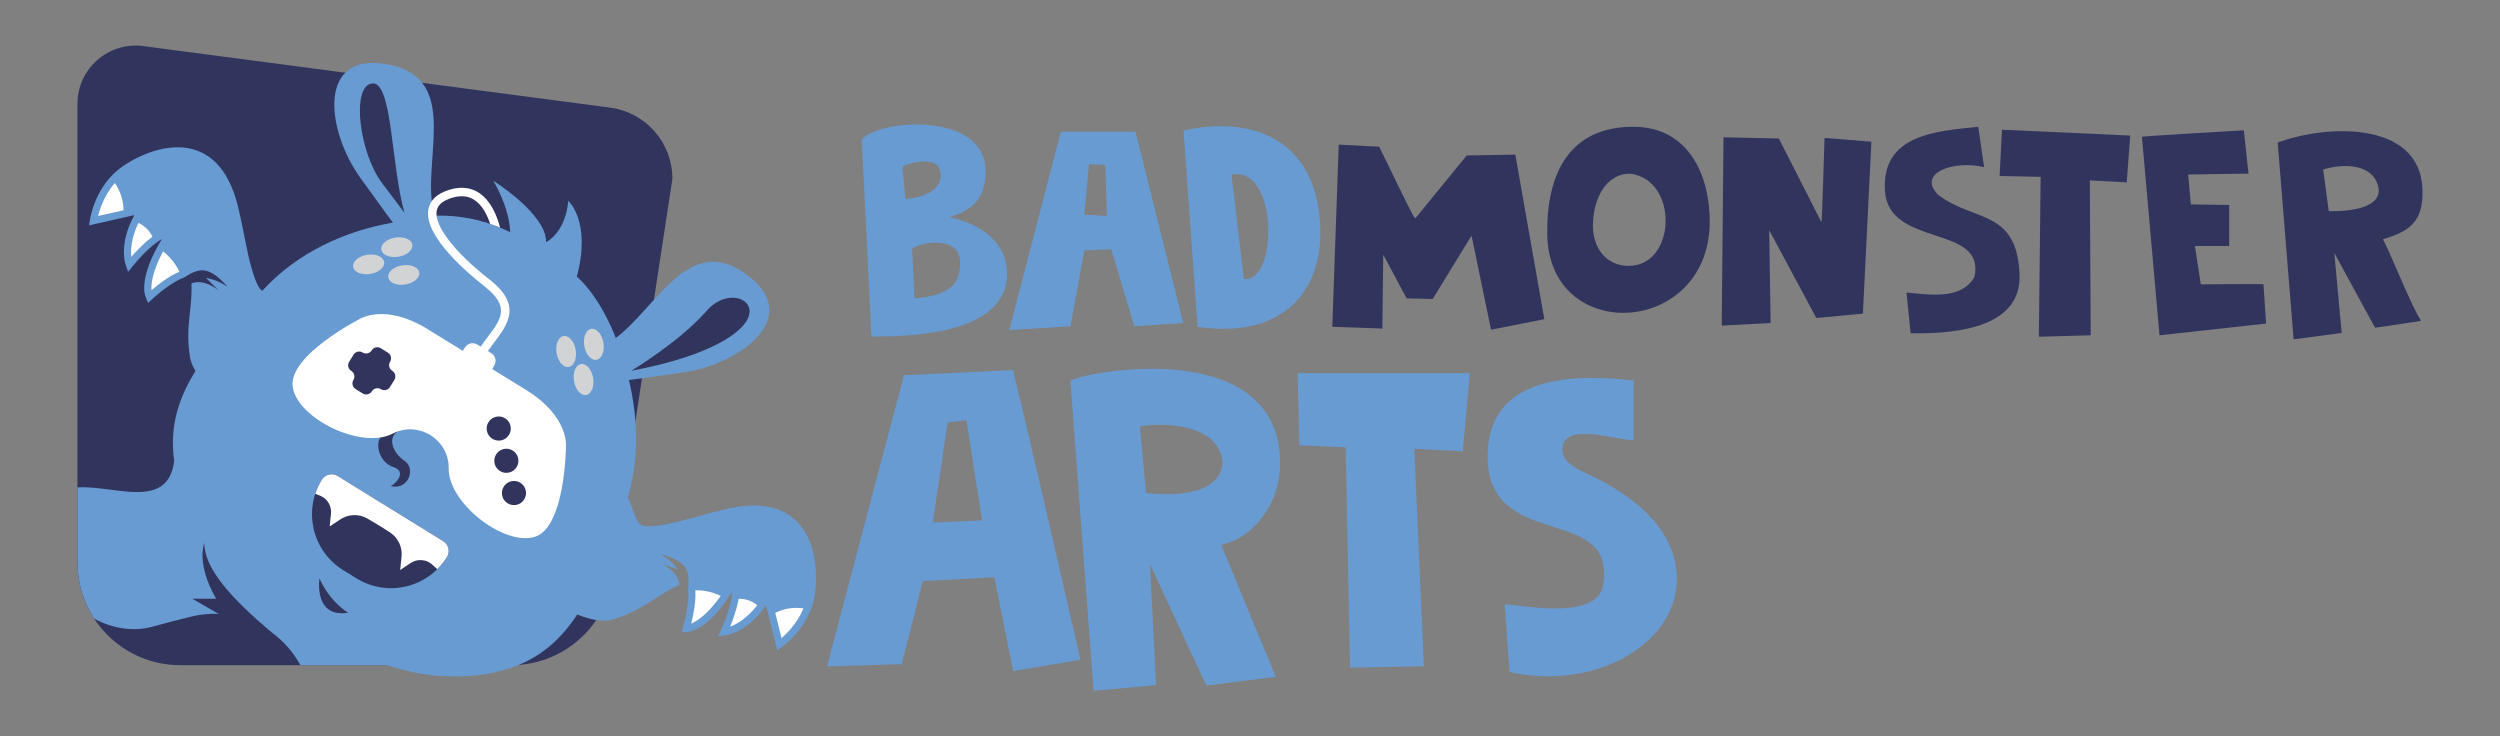 <?xml version="1.0" encoding="utf-8"?>
<!-- Generator: Adobe Illustrator 23.1.1, SVG Export Plug-In . SVG Version: 6.00 Build 0)  -->
<svg version="1.1" id="Layer_1" xmlns="http://www.w3.org/2000/svg" xmlns:xlink="http://www.w3.org/1999/xlink" x="0px" y="0px"
	 viewBox="0 0 679 200" style="enable-background:new 0 0 679 200;" xml:space="preserve">
<rect x="0" y="0" width="679" height="200" fill="#808080" stroke="none"/>
<g>
	<g>
		<g>
			<path style="fill:#689BD2;" d="M234.046,37.851c5.169-5.568,33.647-7.556,33.647,8.67c0,7.239-3.421,10.5-9.865,12.488
				c8.035,1.671,15.671,6.444,15.671,15.352c0,18.772-34.204,16.703-36.749,17.102C236.591,91.464,236.511,86.531,234.046,37.851z
				 M245.897,53.999c3.261,0,10.023-1.83,9.624-6.682c-0.477-6.203-10.498-2.307-10.42-1.988L245.897,53.999z M248.364,81.044
				c10.34-0.876,12.408-4.455,12.408-9.865c0-6.522-9.069-6.045-13.045-3.658L248.364,81.044z"/>
			<path style="fill:#689BD2;" d="M288.128,35.783h20.283l12.965,51.941L308.092,88.6l-6.283-20.92l-7.317,0.319l-3.74,20.601
				l-16.623,1.034L288.128,35.783z M294.492,58.294l6.125,0.397l-0.399-13.919l-4.453-0.158L294.492,58.294z"/>
			<path style="fill:#689BD2;" d="M321.449,35.466c17.419-3.978,36.351,1.351,37.146,26.646
				c0.557,17.102-10.42,30.067-33.328,26.646L321.449,35.466z M337.833,75.793c9.466,1.034,9.227-31.101-3.341-28.318v0.16
				L337.833,75.793z"/>
			<path style="fill:#31355E;" d="M361.85,88.758l1.75-49.474l10.977,0.555c0.954,1.752,8.51,17.818,9.704,19.409
				c0.078,0,0.158-0.078,0.238-0.078l13.839-16.944l13.204-0.239l7.876,44.702l-14.478,2.864l-5.249-25.373h-0.158l-10.42,17.022
				c-0.796,0-6.363-0.158-7.081-0.158l-6.363-11.853l-0.239,20.044L361.85,88.758z"/>
			<path style="fill:#31355E;" d="M443.611,34.432c14.954,0,20.84,13.124,20.76,26.011c-0.158,15.511-11.135,23.862-22.193,24.498
				c-10.897,0.557-21.794-6.363-21.954-21.475C420.066,47.158,426.191,34.432,443.611,34.432z M442.339,72.213
				c12.965,0,13.681-23.385,0.397-25.055c-6.205,0-9.943,6.125-10.101,13.999C432.634,67.838,436.611,72.213,442.339,72.213z"/>
			<path style="fill:#31355E;" d="M467.623,88.441l0.477-51.148l15.034,0.319l11.454,22.511l0.158,0.158
				c0-0.319,0.16-1.431,0.796-22.828l12.727,1.034l-2.307,46.69l-12.647,1.194l-12.807-23.864l0.399,25.215L467.623,88.441z"/>
			<path style="fill:#31355E;" d="M517.807,79.452c5.648,0.477,14.715,2.227,18.453-4.217c3.183-14.555-23.704-7.714-24.339-23.782
				c-0.637-14.795,13.601-15.829,25.373-17.022c1.591,10.897,1.591,10.977,1.591,10.977c-8.352-2.068-18.533,1.75-12.33,7.636
				c9.865,7.317,21.159,3.818,21.954,21.397c0.637,13.839-15.591,16.385-29.59,16.066L517.807,79.452z"/>
			<path style="fill:#31355E;" d="M553.755,91.464l0.477-43.431l-11.135-0.239l0.635-12.567l34.839,1.589l-0.954,12.727
				l-10.021-0.555l0.239,42.077L553.755,91.464z"/>
			<path style="fill:#31355E;" d="M581.746,37.135c0,0,0.317-0.158,27.68-1.75l1.273,11.773l-16.386,0.239l0.717,8.113l10.42,0.158
				v11.137h-9.307l1.591,10.42c1.75,0,16.068-0.16,17.022,0l0.716,10.658l-28.953,3.181L581.746,37.135z"/>
			<path style="fill:#31355E;" d="M618.648,39.045c0,0,0-0.239,0-0.319c13.839-5.171,40.249-5.967,39.293,14.557
				c-0.317,7.079-3.658,9.624-10.737,11.693c1.589,2.704,8.271,19.409,10.26,21.954c0,0.078,0,0.239,0,0.239
				c-11.851,1.828-12.25,1.828-12.408,1.828l-11.057-20.283l1.99,21.555c0,0.08,0,0.16,0,0.16l-13.045,1.75L618.648,39.045z
				 M632.488,57.34c5.091,0.158,16.306-0.716,12.965-8.035c-2.227-4.852-9.464-4.852-14.477-3.261L632.488,57.34z"/>
		</g>
		<g>
			<path style="fill:#31355E;" d="M182.627,48.542l-15.888,104.209c0,15.415-12.496,27.911-27.911,27.911H48.944
				c-15.415,0-27.911-12.496-27.911-27.911V62.867V28.218c0-9.567,8.419-16.949,17.904-15.699L165.69,29.227
				C175.382,30.504,182.627,38.766,182.627,48.542L182.627,48.542z"/>
			<path style="fill:#689BD2;" d="M164.541,93.518c12.506-6.625,21.068-30.89,37.7-19.332s-1.005,24.7-16.66,26.973
				c-17.686,2.568-28.026,3.668-28.026,3.668"/>
			<path style="fill:#689BD2;" d="M117.946,58.144c-3.898-13.605,7.649-36.6-12.212-40.57S88.633,35.424,97.85,48.281
				c10.413,14.524,16.79,22.738,16.79,22.738"/>
			<g>
				<path style="fill:#689BD2;" d="M33.18,45.273c5.453-3.792,13.704-6.917,20.505-4.315c5.381,2.06,9.094,7.273,11.038,15.495
					c0.887,3.752,1.472,6.78,1.941,9.213c0.972,5.032,2.557,11.574,4.257,13.071c1.8,1.585,4.991-0.197,11.044,0.242
					c2.327,0.169,4.821,1.245,7.825,2.061l-0.678,2.498c-0.126-0.034-0.246-0.066-0.371-0.1L70.883,112.35l-0.522,1.185
					c-0.154-0.067-3.402-1.507-7.173-3.836c-0.499-0.308-1.007-0.633-1.519-0.971c-6.064-4.011-9.45-7.967-10.063-11.757
					c-0.801-4.95-0.403-8.631-0.018-12.191c0.261-2.407,0.525-4.897,0.423-7.809c3.617-1.387,7.393,1.936,7.393,1.936l-3.443-3.424
					c0,0,3.108,0.422,5.887,2.468c-5.422-6.219-8.05-4.965-11.857-2.583l-0.003,0.004c-2.142,0.72-5.634,3.131-8.404,5.651
					l-1.371,1.247l-0.699-1.716c-0.222-0.547-1.839-5.317,4.458-15.634c-2,1.15-4.813,3.584-7.701,7.092l-1.495,1.816l-0.734-2.235
					c-0.081-0.246-1.739-5.553,2.442-13.159c-4.384,0.989-10.422,2.345-10.422,2.345l-1.87,0.42l0.309-1.891
					C24.558,58.942,26.054,50.228,33.18,45.273z"/>
				<g>
					<path style="fill:#FFFFFF;" d="M33.53,57.112c-2.694,0.607-5.468,1.23-6.902,1.552c0.448-1.765,1.698-5.647,4.558-8.973
						C32.418,51.519,33.562,54.049,33.53,57.112z"/>
					<path style="fill:#FFFFFF;" d="M35.663,69.736c-0.173-1.689-0.1-4.977,1.928-9.195c1.715,0.813,3.043,2.124,3.819,3.749
						C39.097,65.995,36.882,68.353,35.663,69.736z"/>
					<path style="fill:#FFFFFF;" d="M44.292,68.278c2.023,1.609,3.535,3.524,4.425,5.523c-2.817,1.135-6.017,3.694-7.572,5.024
						C41.035,77.268,41.316,73.841,44.292,68.278z"/>
				</g>
			</g>
			<path style="fill:#689BD2;" d="M169.837,99.615c3.699,12.408,4.278,26.521-0.61,39.425
				c-8.687,22.932-14.721,41.569-39.733,44.377c-3.005,0.337-5.923,0.383-8.733,0.207c-0.01,0-23.121,0.786-53.09-25.386
				c-6.687-5.295-14.013-13.177-18.05-24.154c-8.687-23.622,5.276-37.362,21.892-55.396c9.316-10.112,22.135-15.9,34.841-18.163
				c8.822-2.585,20.224-3.378,32.215,2.528c-0.243-6.996-4.61-13.965-4.61-13.965s14.526,9.051,14.361,16.708
				c5.704-3.323,6.01-11.265,6.01-11.265s6.358,5.61,2.332,20.61C156.663,75.141,164.962,81.648,169.837,99.615z"/>
			<g>
				<path style="fill:#689BD2;" d="M221.304,161.467c0.95-6.574,0.05-15.35-5.322-20.267c-4.252-3.889-10.575-4.875-18.797-2.932
					c-3.752,0.887-6.721,1.72-9.107,2.389c-4.935,1.384-11.494,2.895-13.594,2.046c-2.223-0.899-2.058-4.551-5.161-9.767
					c-1.193-2.006-3.272-3.753-5.346-6.074l-1.93,1.725c0.087,0.097,0.17,0.191,0.255,0.287l-17.858,28.913l-0.826,0.998
					c0.129,0.107,2.871,2.368,6.642,4.696c0.499,0.308,1.017,0.617,1.548,0.923c6.302,3.626,11.355,4.883,15.018,3.735
					c4.785-1.5,7.898-3.504,10.909-5.442c2.035-1.31,4.144-2.662,6.793-3.874c-0.379-3.855-5.041-5.743-5.041-5.743l4.603,1.546
					c0,0-1.769-2.59-4.842-4.159c7.989,2.064,8.044,4.975,7.618,9.446l-0.002,0.005c0.315,2.238-0.277,6.439-1.29,10.045
					l-0.501,1.784l1.847-0.143c0.588-0.046,5.578-0.736,11.983-10.986c-0.133,2.303-1.05,5.908-2.894,10.061l-0.955,2.15
					l2.327-0.344c0.256-0.038,5.744-0.931,10.673-8.075c1.079,4.363,2.569,10.369,2.569,10.369l0.462,1.86l1.553-1.123
					C212.942,175.296,220.064,170.057,221.304,161.467z"/>
				<g>
					<path style="fill:#FFFFFF;" d="M210.561,166.455c0.664,2.68,1.348,5.44,1.702,6.867c1.378-1.191,4.289-4.047,5.982-8.093
						C216.06,164.944,213.286,165.055,210.561,166.455z"/>
					<path style="fill:#FFFFFF;" d="M198.318,170.199c1.587-0.601,4.495-2.139,7.358-5.84c-1.494-1.169-3.261-1.771-5.063-1.736
						C200.126,165.454,199.009,168.49,198.318,170.199z"/>
					<path style="fill:#FFFFFF;" d="M195.759,161.831c-2.344-1.089-4.734-1.583-6.919-1.484c0.246,3.027-0.609,7.034-1.102,9.02
						C189.178,168.768,192.116,166.982,195.759,161.831z"/>
				</g>
			</g>
			<path style="fill:#FFFFFF;" d="M132.413,102.237l-7.96-4.917l1.819-2.945c0.71-1.15,2.219-1.507,3.369-0.796l3.795,2.344
				c1.15,0.71,1.507,2.219,0.796,3.369L132.413,102.237z"/>
			<path style="fill:#31355E;" d="M108.056,117.168c-2.925,1.681-1.336,5.926,1.801,7.981c3.137,2.055,1.171,8.034-3.743,6.887
				c1.802-0.983,4.259-4.041,0.737-5.174s-5.063-5.697-3.555-8.043c1.508-2.345,3.75-2.427,3.75-2.427"/>
			<path style="fill:#689BD2;" d="M128.321,166.055l-81.006-40.906c-1.657,13.726-16.515,6.506-26.281,7.248v20.354
				c0,5.633,1.674,10.872,4.545,15.259c5.082,2.795,10.86,3.579,15.832,2.19c2.76-0.771,6.409-1.71,10.42-2.705
				c12.271-3.044,24.24,2.954,29.753,13.167h54.589C128.329,166.071,128.321,166.055,128.321,166.055z"/>
			<path style="fill:#31355E;" d="M73.731,171.73c-10.747-9.109-18.253-17.228-18.253-24.298c-2.062,6.776,3.24,15.189,3.24,15.189
				h-6.481l18.512,10.701l0.342,3.316"/>
			<path style="fill:#FFFFFF;" d="M132.888,75.861c-9.41-7.315-15.017-14.613-14.287-18.594c0.296-1.616,1.646-2.771,4.126-3.532
				c2.434-0.747,4.454-0.545,6.18,0.615c2.114,1.422,3.426,4.047,4.227,6.468c0.776,0.264,1.716,0.604,2.693,0.997
				c-0.818-3.134-2.451-7.225-5.633-9.368c-2.305-1.553-5.046-1.858-8.14-0.909c-3.331,1.022-5.253,2.809-5.713,5.314
				c-1.35,7.353,11.244,17.797,15.136,20.822c7.204,5.6,4.697,8.928,0.902,13.965c-1.204,1.598-2.449,3.251-3.413,5.092l2.036,1.066
				c0.877-1.675,2.064-3.251,3.212-4.775C137.983,88.021,141.879,82.85,132.888,75.861z"/>
			<g>
				<path style="fill:#FFFFFF;" d="M153.722,120.971c0,0,0.608-7.989-10.667-14.953c-6.759-4.175-10.589-6.54-12.575-7.767
					c0,0-0.505-0.312-1.831-1.131c-1.986-1.227-5.816-3.592-12.575-7.767c-11.274-6.964-18.146-2.843-18.146-2.843
					s-19.743,10.016-18.422,18.619c1.32,8.603,18.637,16.991,27.069,12.681c0.062-0.032,0.124-0.063,0.185-0.094
					c6.908-3.467,15.112,1.601,15.105,9.329c0,0.069,0,0.138-0.001,0.208c-0.08,9.469,15.174,21.198,23.458,18.527
					C153.605,143.108,153.722,120.971,153.722,120.971z"/>
				<path style="fill:#31355E;" d="M106.534,100.708L106.534,100.708c-0.84-0.519-1.101-1.621-0.582-2.462
					c0.519-0.84,0.259-1.943-0.582-2.462l-1.953-1.206c-0.84-0.519-1.943-0.259-2.462,0.582c-0.519,0.84-1.621,1.101-2.462,0.582
					c-0.84-0.519-1.943-0.259-2.462,0.582l-1.206,1.953c-0.519,0.84-0.259,1.943,0.582,2.462c0.84,0.519,1.101,1.621,0.582,2.462v0
					c-0.519,0.84-0.259,1.943,0.582,2.462l1.953,1.206c0.84,0.519,1.943,0.259,2.462-0.582c0.519-0.84,1.621-1.101,2.462-0.582
					s1.943,0.259,2.462-0.582l1.206-1.953C107.635,102.33,107.375,101.228,106.534,100.708z"/>
				<g>
					<path style="fill:#31355E;" d="M138.72,116.152c-0.179-2.23-2.438-3.625-4.512-2.786c-1.292,0.522-2.129,1.877-2.018,3.267
						c0.179,2.23,2.438,3.625,4.512,2.787C137.995,118.896,138.832,117.541,138.72,116.152z"/>
					<path style="fill:#31355E;" d="M140.79,124.909c-0.179-2.23-2.438-3.625-4.512-2.786c-1.292,0.522-2.129,1.877-2.018,3.267
						c0.179,2.23,2.438,3.625,4.512,2.787C140.065,127.653,140.902,126.298,140.79,124.909z"/>
					<path style="fill:#31355E;" d="M142.86,133.665c-0.179-2.23-2.438-3.625-4.512-2.786c-1.292,0.522-2.129,1.877-2.018,3.267
						c0.179,2.23,2.438,3.625,4.512,2.787C142.135,136.41,142.971,135.055,142.86,133.665z"/>
				</g>
			</g>
			<path style="fill:#31355E;" d="M171.432,100.724c0.706-0.255,20.496-3.357,29.194-11.085c8.129-7.222-2.354-12.831-8.947-4.944
				C184.381,92.935,171.432,100.724,171.432,100.724z"/>
			<path style="fill:#31355E;" d="M109.857,57.812c-3.745-13.369-3.245-36.009-8.886-35.147c-5.641,0.862-3.346,18.906,2.77,27.026
				C109.857,57.812,109.857,57.812,109.857,57.812z"/>
			<g>
				<path style="fill:#31355E;" d="M120.365,146.986l-28.658-17.7c-1.468-0.907-3.394-0.452-4.301,1.017l0,0
					c-5.176,8.38-2.578,19.37,5.802,24.546l3.628,2.241c8.38,5.176,19.37,2.578,24.546-5.802l0,0
					C122.288,149.818,121.833,147.893,120.365,146.986z"/>
				<g>
					<path style="fill:#FFFFFF;" d="M120.365,146.986l-28.658-17.7c-1.468-0.907-3.394-0.452-4.301,1.017h0
						c-0.756,1.225-1.342,2.506-1.773,3.816c0,0,0,0,0,0c0.427,0.16,0.857,0.326,1.289,0.497c1.989,0.787,3.2,2.817,2.975,4.944
						l-0.362,3.425c0,0,0,0,0,0l2.873-1.907c2.201-1.461,5.039-1.57,7.335-0.263c1.128,0.643,2.261,1.314,3.394,2.014
						c0.948,0.586,1.879,1.18,2.791,1.781c2.197,1.448,3.41,3.993,3.133,6.61l-0.38,3.591c0,0,0,0,0,0l2.861-1.899
						c1.802-1.196,4.189-1.037,5.81,0.394c0.482,0.425,0.952,0.851,1.41,1.275c0,0,0,0,0,0c0.979-0.971,1.862-2.069,2.619-3.294l0,0
						C122.288,149.818,121.833,147.893,120.365,146.986z"/>
				</g>
			</g>
			<path style="fill:#31355E;" d="M86.764,157.069c0,0,2.321,5.896,7.795,9.342C85.075,167.926,86.764,157.069,86.764,157.069z"/>
		</g>
		<g>
			<path style="fill:#689BD2;" d="M245.51,101.936l29.549-1.424c-0.119-0.594,0.831,1.899,18.395,78.681l-18.276,3.086
				l-5.104-25.515l-19.463,1.068l-5.696,22.549l-20.292,0.593L245.51,101.936z M262.48,114.16c-4.984,0.475-4.984,0.593-5.104,0.593
				l-4.034,27.177l13.411-0.594L262.48,114.16z"/>
			<path style="fill:#689BD2;" d="M290.725,103.479c2.73-2.374,56.963-12.935,56.963,22.429c0,10.562-6.883,20.055-16.021,22.073
				l14.834,35.84l-18.868,2.372l-15.309-32.991l1.662,32.874l-16.972,1.543L290.725,103.479z M311.255,133.859
				c5.933,0.831,20.292,1.068,20.767-8.188c-0.593-10.206-15.309-11.156-22.429-9.85L311.255,133.859z"/>
			<path style="fill:#689BD2;" d="M366.674,181.328l-1.187-59.81l-12.58-0.594l-0.473-19.58h46.757l-1.899,21.242l-13.174-0.712
				l2.611,59.099L366.674,181.328z"/>
			<path style="fill:#689BD2;" d="M408.683,164.12c3.322,0,25.04,4.748,26.702-5.102c3.917-22.905-32.16-8.426-31.331-36.077
				c0.714-21.006,23.38-21.481,39.638-19.582v16.26c-6.408-0.475-19.224-4.985-19.344,2.491c-0.119,2.966,2.966,4.865,7.12,6.764
				c11.275,5.221,23.972,14.478,23.972,28.364c0,17.681-22.31,30.498-45.451,25.277L408.683,164.12z"/>
		</g>
	</g>
	<g>
		
			<ellipse transform="matrix(0.987 -0.158 0.158 0.987 -10.441 18.328)" style="fill:#D1D3D4;" cx="109.733" cy="74.648" rx="4.266" ry="2.635"/>
		
			<ellipse transform="matrix(0.987 -0.158 0.158 0.987 -9.27 17.933)" style="fill:#D1D3D4;" cx="107.839" cy="67.108" rx="4.266" ry="2.635"/>
		
			<ellipse transform="matrix(0.987 -0.158 0.158 0.987 -10.108 16.78)" style="fill:#D1D3D4;" cx="100.192" cy="71.789" rx="4.266" ry="2.635"/>
	</g>
	<g>
		
			<ellipse transform="matrix(0.986 -0.165 0.165 0.986 -13.215 27.858)" style="fill:#D1D3D4;" cx="161.318" cy="93.589" rx="2.635" ry="4.266"/>
		
			<ellipse transform="matrix(0.986 -0.165 0.165 0.986 -13.638 26.645)" style="fill:#D1D3D4;" cx="153.79" cy="95.531" rx="2.635" ry="4.266"/>
		
			<ellipse transform="matrix(0.986 -0.165 0.165 0.986 -14.828 27.528)" style="fill:#D1D3D4;" cx="158.521" cy="103.148" rx="2.635" ry="4.266"/>
	</g>
</g>
</svg>
